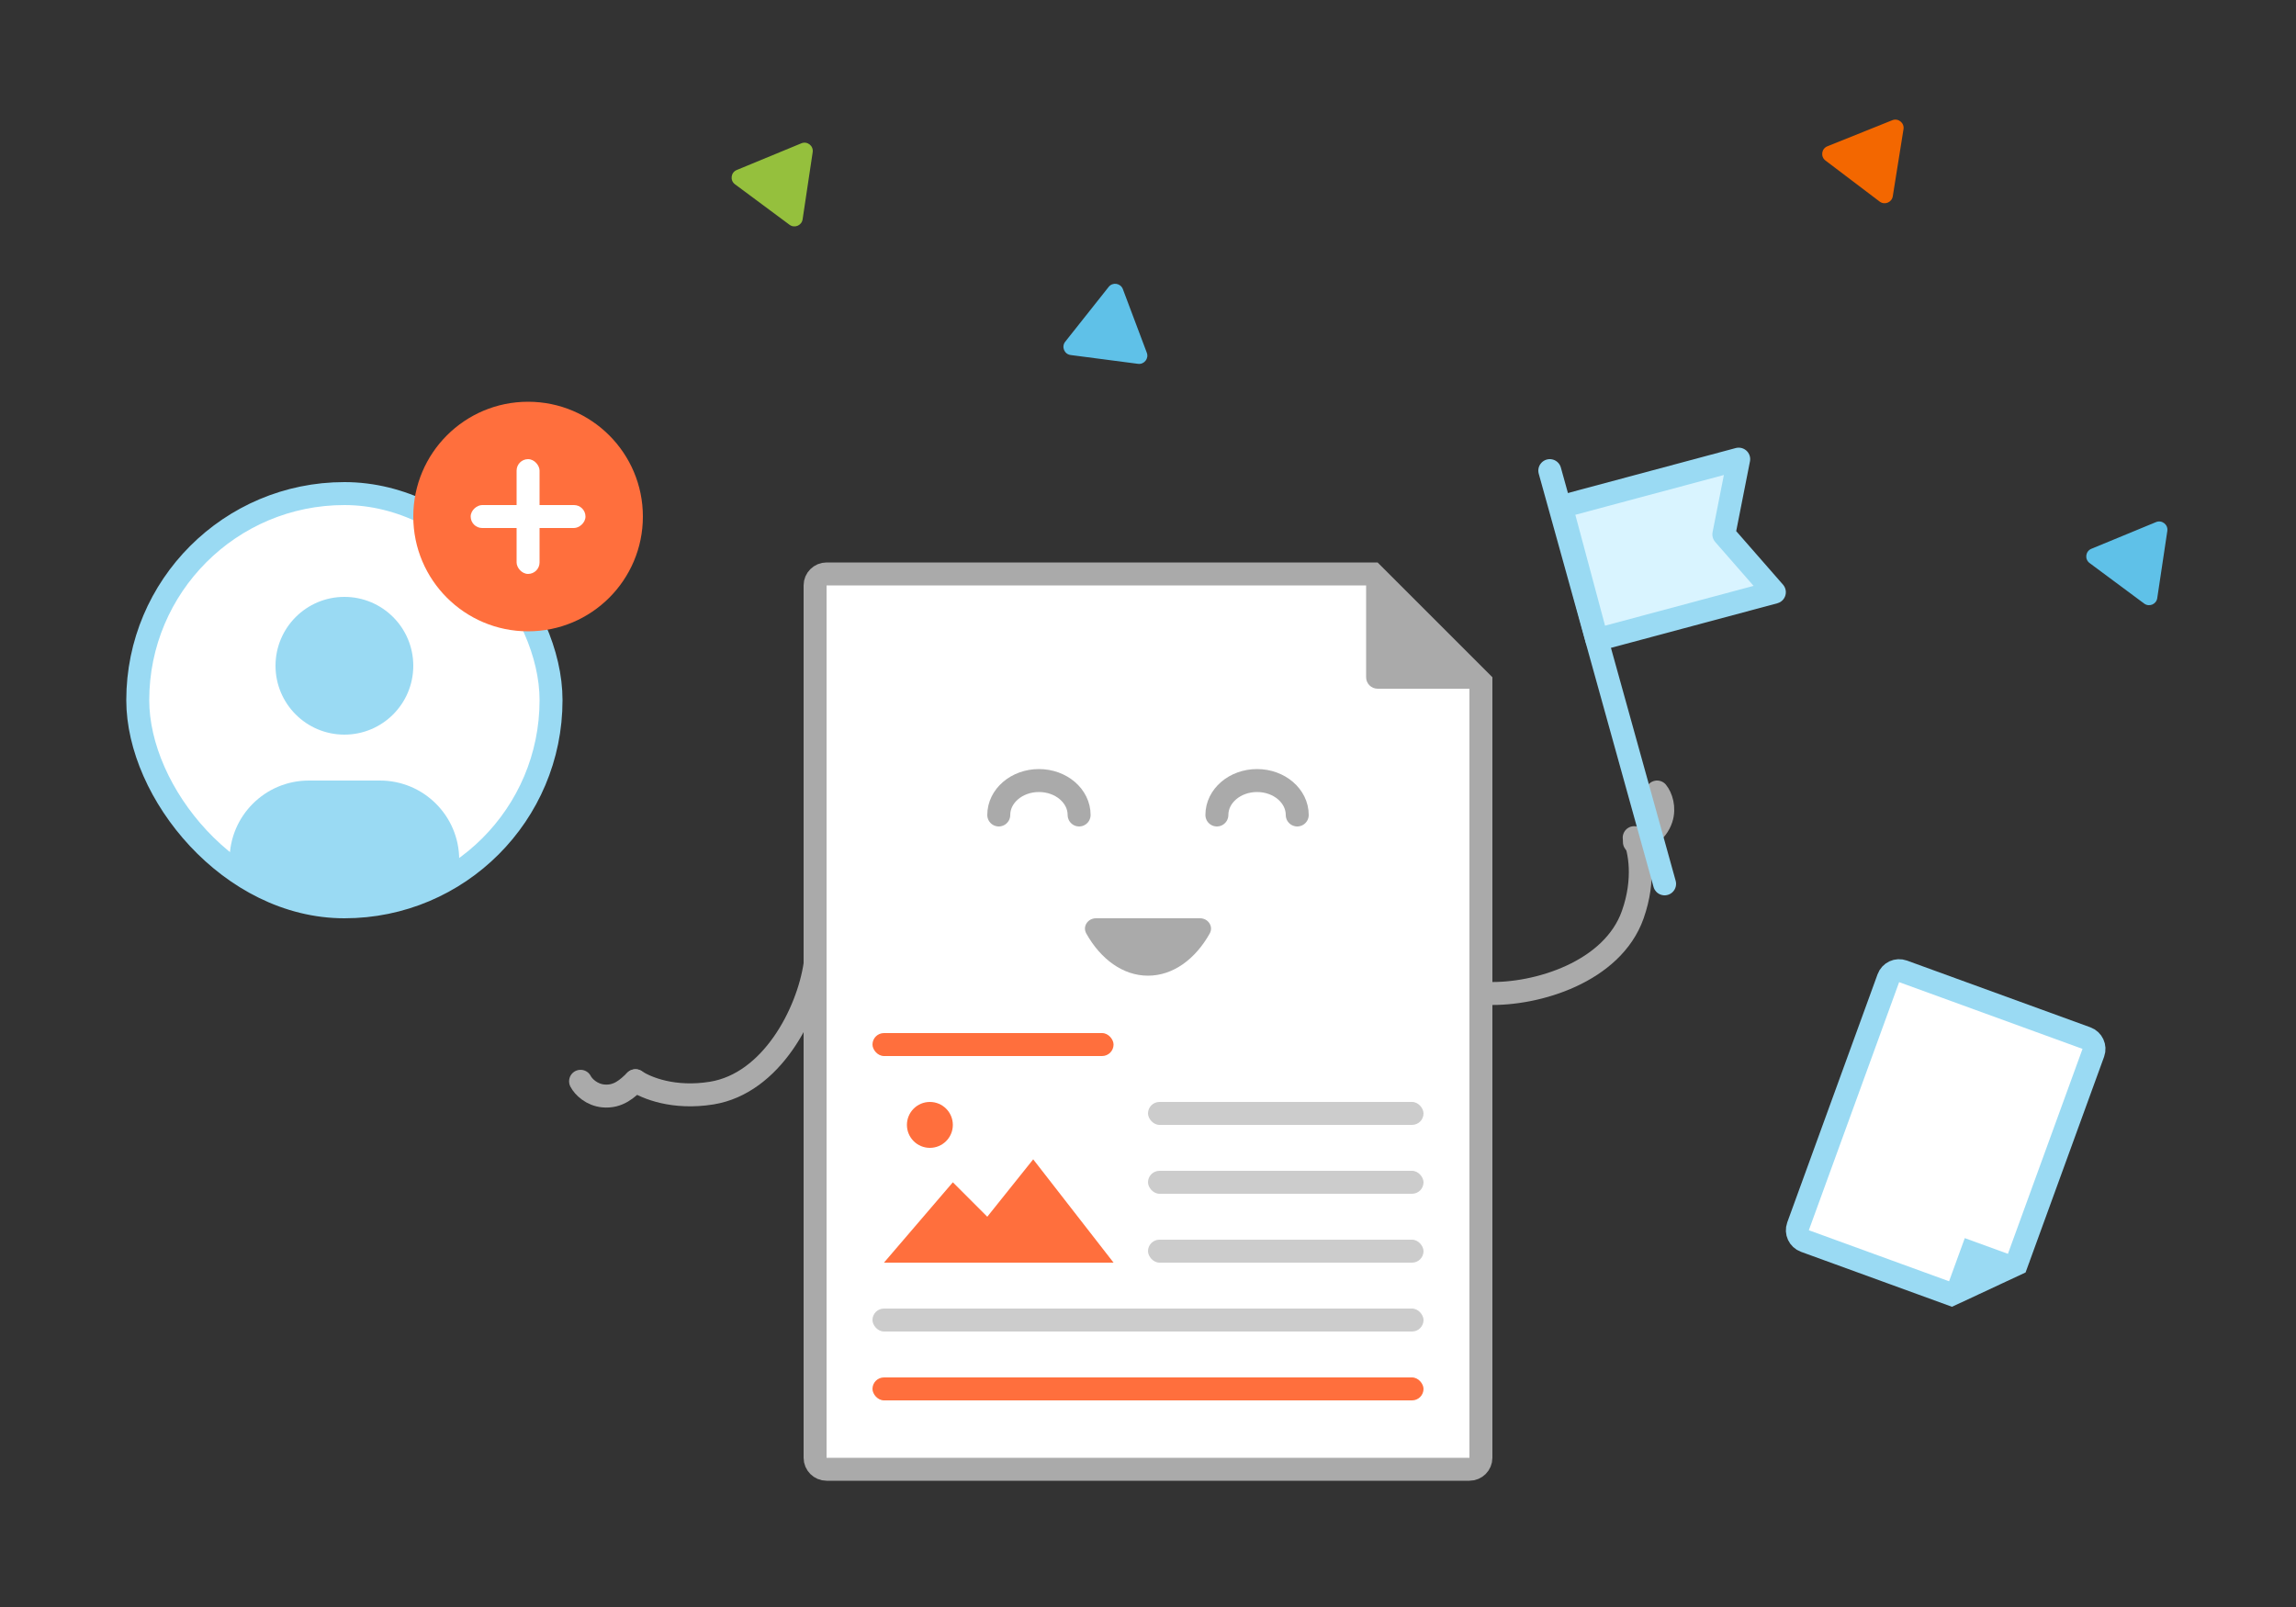 <svg width="200" height="140" viewBox="0 0 200 140" fill="none" xmlns="http://www.w3.org/2000/svg">
<rect x="0" y="0" width="200" height="140" fill="#333333" stroke="none"/>
<path d="M71 51C71 50.448 71.448 50 72 50H119.586L129 59.414V127C129 127.552 128.552 128 128 128H72C71.448 128 71 127.552 71 127V51Z" fill="white" stroke="#AAAAAA" stroke-width="2"/>
<rect x="100" y="96" width="24" height="2" rx="1" fill="#CCCCCC"/>
<rect x="76" y="90" width="21" height="2" rx="1" fill="#FF6F3D"/>
<rect x="100" y="102" width="24" height="2" rx="1" fill="#CCCCCC"/>
<rect x="100" y="108" width="24" height="2" rx="1" fill="#CCCCCC"/>
<rect x="76" y="114" width="48" height="2" rx="1" fill="#CCCCCC"/>
<rect x="76" y="120" width="48" height="2" rx="1" fill="#FF6F3D"/>
<path d="M83 103L77 110H97L90 101L86 106L83 103Z" fill="#FF6F3D"/>
<circle cx="81" cy="98" r="2" fill="#FF6F3D"/>
<path d="M70.999 84C70.366 88.278 67.205 94.388 61.99 95.229C58.711 95.758 56.319 94.795 55.357 94.152" stroke="#AAAAAA" stroke-width="2" stroke-linecap="round"/>
<path d="M50.572 94.201C50.828 94.702 51.555 95.381 52.546 95.476C53.871 95.604 54.674 94.81 55.356 94.152" stroke="#AAAAAA" stroke-width="2" stroke-linecap="round"/>
<path d="M129.562 86.545C133.884 86.689 140.461 84.673 142.223 79.693C143.331 76.562 142.812 74.036 142.352 72.975" stroke="#AAAAAA" stroke-width="2" stroke-linecap="round"/>
<path d="M144.346 69C144.701 69.437 145.028 70.376 144.716 71.321C144.297 72.585 143.247 72.999 142.37 73.358" stroke="#AAAAAA" stroke-width="2" stroke-linecap="round"/>
<path d="M94 71C94 69.343 92.433 68 90.5 68C88.567 68 87 69.343 87 71" stroke="#AAAAAA" stroke-width="2" stroke-linecap="round"/>
<path d="M113 71C113 69.343 111.433 68 109.5 68C107.567 68 106 69.343 106 71" stroke="#AAAAAA" stroke-width="2" stroke-linecap="round"/>
<path d="M94.623 81.324C95.876 83.563 97.819 85 100 85C102.181 85 104.124 83.563 105.377 81.324C105.721 80.71 105.24 80 104.536 80H95.464C94.76 80 94.279 80.71 94.623 81.324Z" fill="#AAAAAA"/>
<path d="M119 50L129 60H120C119.448 60 119 59.552 119 59V50Z" fill="#AAAAAA"/>
<rect x="12" y="43" width="36" height="36" rx="18" fill="white"/>
<rect x="12" y="43" width="36" height="36" rx="18" stroke="#9ADAF3" stroke-width="2"/>
<path d="M20 74.9C20 71.089 23.089 68 26.9 68H33.1C36.911 68 40 71.089 40 74.9C40 75.769 39.457 76.546 38.64 76.844L35.489 77.995C31.944 79.29 28.056 79.29 24.511 77.995L21.36 76.844C20.543 76.546 20 75.769 20 74.9Z" fill="#9ADAF3"/>
<circle cx="30" cy="58" r="6" fill="#9ADAF3"/>
<circle cx="46" cy="45" r="10" fill="#FF6F3D"/>
<rect x="45" y="40" width="2" height="10" rx="1" fill="white"/>
<rect x="41" y="46" width="2" height="10" rx="1" transform="rotate(-90 41 46)" fill="white"/>
<path d="M156.624 106.834C156.435 107.353 156.702 107.927 157.221 108.116L169.988 112.763L175.646 110.124L182.344 91.72C182.533 91.201 182.266 90.627 181.747 90.438L165.772 84.624C165.253 84.435 164.679 84.702 164.49 85.221L156.624 106.834Z" fill="white" stroke="#9ADAF3" stroke-width="2"/>
<path d="M169.096 113.502L176.786 109.916L171.148 107.864L169.096 113.502Z" fill="#9ADAF3"/>
<path d="M69.913 19.111C69.832 19.648 69.209 19.905 68.773 19.581L64.02 16.052C63.571 15.719 63.658 15.023 64.175 14.81L69.805 12.485C70.322 12.271 70.874 12.704 70.791 13.257L69.913 19.111Z" fill="#95C03D"/>
<path d="M187.913 52.111C187.832 52.648 187.209 52.905 186.773 52.581L182.02 49.052C181.571 48.719 181.658 48.023 182.175 47.81L187.805 45.485C188.322 45.272 188.874 45.703 188.791 46.257L187.913 52.111Z" fill="#5FC1E8"/>
<path d="M99.896 30.729C100.088 31.237 99.668 31.766 99.13 31.696L93.26 30.929C92.706 30.856 92.442 30.207 92.79 29.769L96.574 24.995C96.921 24.557 97.614 24.666 97.811 25.189L99.896 30.729Z" fill="#5FC1E8"/>
<path d="M164.876 17.1C164.79 17.637 164.164 17.888 163.731 17.56L159.013 13.985C158.567 13.648 158.66 12.953 159.179 12.744L164.831 10.474C165.35 10.265 165.898 10.703 165.81 11.255L164.876 17.1Z" fill="#F36700"/>
<path d="M135 41L145 77" stroke="#9ADAF3" stroke-width="2" stroke-linecap="round"/>
<path d="M136 44.141L151.455 40L150.161 46.558L154.561 51.591L139.106 55.732L136 44.141Z" fill="#D9F4FF" stroke="#9ADAF3" stroke-width="2" stroke-linejoin="round"/>
</svg>
